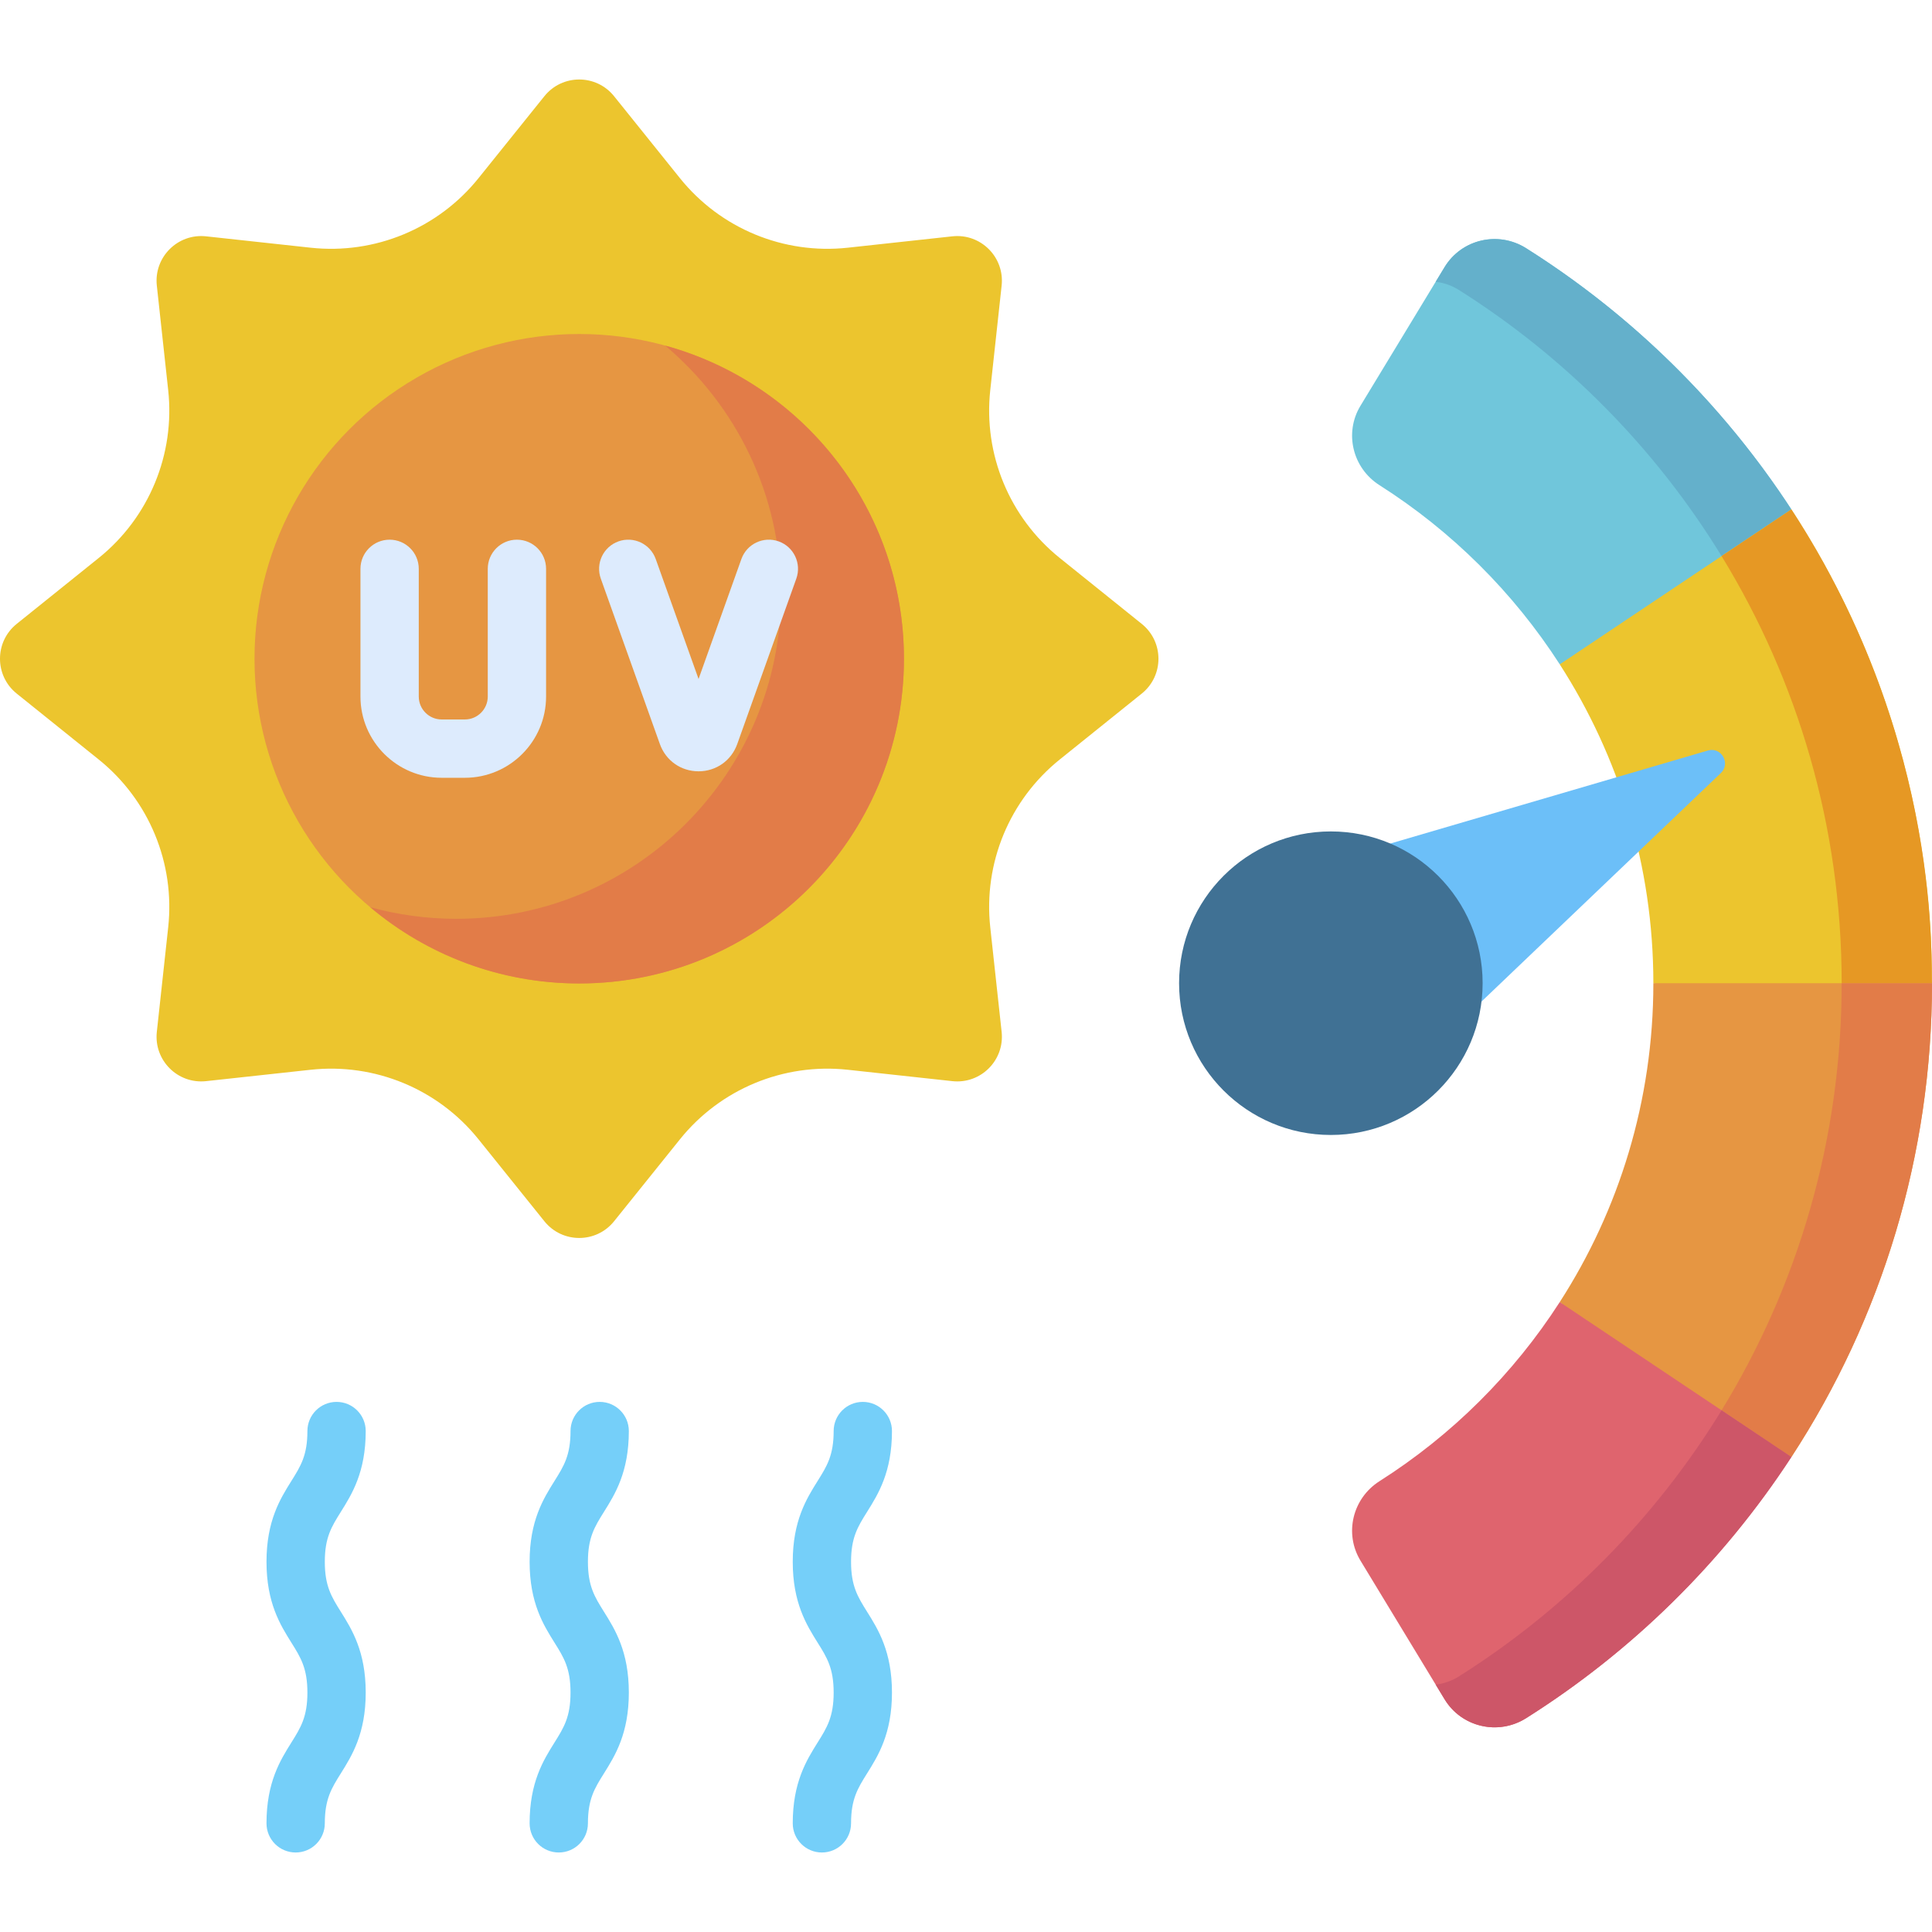 <svg xmlns="http://www.w3.org/2000/svg" version="1.1" xmlns:xlink="http://www.w3.org/1999/xlink" xmlns:svgjs="http://svgjs.com/svgjs" width="512" height="512" x="0" y="0" viewBox="0 0 512 512" style="enable-background:new 0 0 512 512" xml:space="preserve"><g><g xmlns="http://www.w3.org/2000/svg"><path d="m360.54 107.53 22.28-36.73c4.52-7.44 14.24-9.67 21.61-5.03 28.127 17.732 52.136 41.405 70.289 69.237l-28.702 27.533-32.667 13.51c-12.29-19.07-28.62-35.3-47.77-47.47-7.12-4.52-9.41-13.84-5.04-21.05z" fill="#70c6db" data-original="#70c6db" style=""></path><path d="m456.234 147.37 18.501-12.374c3.68 5.637 7.119 11.444 10.303 17.409-18.897-35.414-46.779-65.308-80.61-86.631-7.363-4.64-17.09-2.413-21.604 5.028l-2.35 3.874c2.112.252 4.204.95 6.126 2.161 28.284 17.827 52.16 42.007 69.634 70.533z" fill="#64b0cb" data-original="#64b0cb" style=""></path><path d="m512 260.558-37.265 10-36.578-10c0-31.138-9.11-60.141-24.809-84.503l61.387-41.059c23.57 36.104 37.265 79.234 37.265 125.562z" fill="#ecc52e" data-original="#ecc52e" style=""></path><path d="m512 260.558c-.49-3.119 3.501-63.115-37.265-125.562l-18.501 12.374c20.187 32.954 31.828 71.709 31.828 113.188z" fill="#e69824" data-original="#e69824" style=""></path><path d="m474.735 386.12-33.799-17.6-27.588-23.458c15.699-24.362 24.809-53.365 24.809-84.503h73.844c-.001 46.327-13.696 89.457-37.266 125.561z" fill="#e69642" data-original="#e69642" style=""></path><path d="m488.062 260.558c0 41.478-11.642 80.233-31.828 113.188l18.501 12.374c24.312-37.24 37.265-80.651 37.265-125.562z" fill="#e27c48" data-original="#e27c48" style=""></path><path d="m382.824 450.315-22.28-36.723c-4.38-7.221-2.09-16.529 5.033-21.061 19.158-12.165 35.487-28.398 47.771-47.469l61.387 41.058c-18.16 27.832-42.185 51.486-70.309 69.224-7.362 4.64-17.092 2.408-21.602-5.029z" fill="#df646e" data-original="#df646e" style=""></path><path d="m474.735 386.12-18.501-12.374c-17.474 28.527-41.351 52.707-69.636 70.535-1.921 1.211-4.013 1.908-6.124 2.161l2.35 3.873c1.128 1.86 2.582 3.394 4.244 4.576 4.984 3.547 11.837 3.932 17.358.452 27.993-17.653 52.072-41.275 70.309-69.223z" fill="#cd5668" data-original="#cd5668" style=""></path><path d="m452.593 198.898-107.542 31.505 29.934 51.847 81.055-77.382c2.689-2.567.121-7.015-3.447-5.97z" fill="#6cbff8" data-original="#6cbff8" style=""></path><path d="m392.91 260.558c0-22.213-18.007-40.221-40.221-40.221s-40.221 18.008-40.221 40.221 18.008 40.221 40.221 40.221 40.221-18.008 40.221-40.221z" fill="#407194" data-original="#407194" style=""></path><g><path d="m302.579 165.339-21.727-17.463c-13.328-10.712-20.273-27.48-18.424-44.479l3.015-27.712c.819-7.524-5.532-13.874-13.056-13.056l-27.712 3.015c-16.999 1.849-33.767-5.096-44.479-18.424l-17.463-21.727c-4.741-5.899-13.723-5.899-18.464 0l-17.463 21.727c-10.712 13.328-27.48 20.273-44.479 18.424l-27.711-3.014c-7.524-.819-13.874 5.532-13.056 13.056l3.015 27.712c1.849 16.999-5.096 33.767-18.424 44.479l-21.727 17.462c-5.899 4.741-5.899 13.723 0 18.464l21.727 17.463c13.328 10.712 20.273 27.48 18.424 44.479l-3.015 27.712c-.819 7.524 5.532 13.874 13.056 13.056l27.712-3.015c16.999-1.849 33.767 5.096 44.479 18.424l17.463 21.727c4.741 5.899 13.723 5.899 18.464 0l17.463-21.727c10.712-13.328 27.48-20.273 44.479-18.424l27.712 3.015c7.524.819 13.874-5.532 13.056-13.056l-3.015-27.712c-1.849-16.999 5.096-33.767 18.424-44.479l21.727-17.463c5.898-4.741 5.898-13.722-.001-18.464z" fill="#ecc52e" data-original="#ecc52e" style=""></path><circle cx="153.502" cy="174.571" fill="#e69642" r="86.057" data-original="#e69642" style=""></circle><path d="m176.289 91.587c18.75 15.786 30.675 39.421 30.675 65.85 0 47.528-38.529 86.057-86.057 86.057-7.892 0-15.527-1.083-22.787-3.073 14.968 12.602 34.283 20.207 55.382 20.207 47.528 0 86.057-38.529 86.057-86.057-.001-39.636-26.806-72.992-63.27-82.984z" fill="#e27c48" data-original="#e27c48" style=""></path></g><g fill="#ddebfd"><path d="m123.187 206.121h-6.134c-11.871 0-21.528-9.658-21.528-21.529v-33.843c0-4.268 3.459-7.726 7.726-7.726s7.726 3.459 7.726 7.726v33.843c0 3.35 2.725 6.076 6.075 6.076h6.134c3.35 0 6.076-2.726 6.076-6.076v-33.843c0-4.268 3.459-7.726 7.726-7.726s7.726 3.459 7.726 7.726v33.843c.001 11.871-9.657 21.529-21.527 21.529z" fill="#ddebfd" data-original="#ddebfd" style=""></path><path d="m185.124 204.405c-4.659-.001-8.683-2.836-10.25-7.224l-15.654-43.834c-1.435-4.019.659-8.44 4.678-9.875 4.017-1.431 8.439.659 9.875 4.678l11.352 31.788 11.352-31.788c1.435-4.019 5.856-6.114 9.875-4.678s6.113 5.856 4.678 9.875l-15.654 43.834c-1.569 4.388-5.593 7.224-10.252 7.224z" fill="#ddebfd" data-original="#ddebfd" style=""></path></g><g fill="#75cff9"><path d="m78.35 490.93c-4.267 0-7.726-3.459-7.726-7.726 0-10.882 3.658-16.728 6.598-21.427 2.464-3.938 4.244-6.784 4.244-13.229s-1.78-9.291-4.244-13.228c-2.939-4.698-6.598-10.544-6.598-21.427 0-10.881 3.658-16.727 6.598-21.425 2.464-3.938 4.244-6.783 4.244-13.226 0-4.268 3.459-7.726 7.726-7.726s7.726 3.459 7.726 7.726c0 10.88-3.658 16.726-6.598 21.424-2.464 3.938-4.244 6.783-4.244 13.227 0 6.446 1.78 9.292 4.244 13.229 2.94 4.698 6.598 10.544 6.598 21.426s-3.658 16.728-6.598 21.427c-2.464 3.938-4.244 6.784-4.244 13.229 0 4.268-3.459 7.726-7.726 7.726z" fill="#75cff9" data-original="#75cff9" style=""></path><path d="m148.08 490.93c-4.267 0-7.726-3.459-7.726-7.726 0-10.882 3.658-16.728 6.598-21.427 2.464-3.938 4.244-6.784 4.244-13.229s-1.78-9.291-4.244-13.228c-2.939-4.698-6.598-10.544-6.598-21.427 0-10.881 3.658-16.727 6.598-21.425 2.464-3.938 4.244-6.783 4.244-13.226 0-4.268 3.459-7.726 7.726-7.726s7.726 3.459 7.726 7.726c0 10.88-3.658 16.726-6.598 21.424-2.464 3.938-4.244 6.783-4.244 13.227 0 6.446 1.78 9.292 4.244 13.229 2.94 4.698 6.598 10.544 6.598 21.426s-3.658 16.728-6.598 21.427c-2.464 3.938-4.244 6.784-4.244 13.229.001 4.268-3.458 7.726-7.726 7.726z" fill="#75cff9" data-original="#75cff9" style=""></path><path d="m217.811 490.93c-4.267 0-7.726-3.459-7.726-7.726 0-10.882 3.658-16.728 6.598-21.427 2.464-3.938 4.244-6.784 4.244-13.229s-1.78-9.291-4.244-13.228c-2.939-4.698-6.598-10.544-6.598-21.427 0-10.881 3.658-16.727 6.598-21.425 2.464-3.938 4.244-6.783 4.244-13.226 0-4.268 3.459-7.726 7.726-7.726s7.726 3.459 7.726 7.726c0 10.88-3.658 16.726-6.598 21.424-2.464 3.938-4.244 6.783-4.244 13.227 0 6.446 1.78 9.292 4.244 13.229 2.94 4.698 6.598 10.544 6.598 21.426s-3.658 16.728-6.598 21.427c-2.464 3.938-4.244 6.784-4.244 13.229.001 4.268-3.459 7.726-7.726 7.726z" fill="#75cff9" data-original="#75cff9" style=""></path></g></g></g></svg>